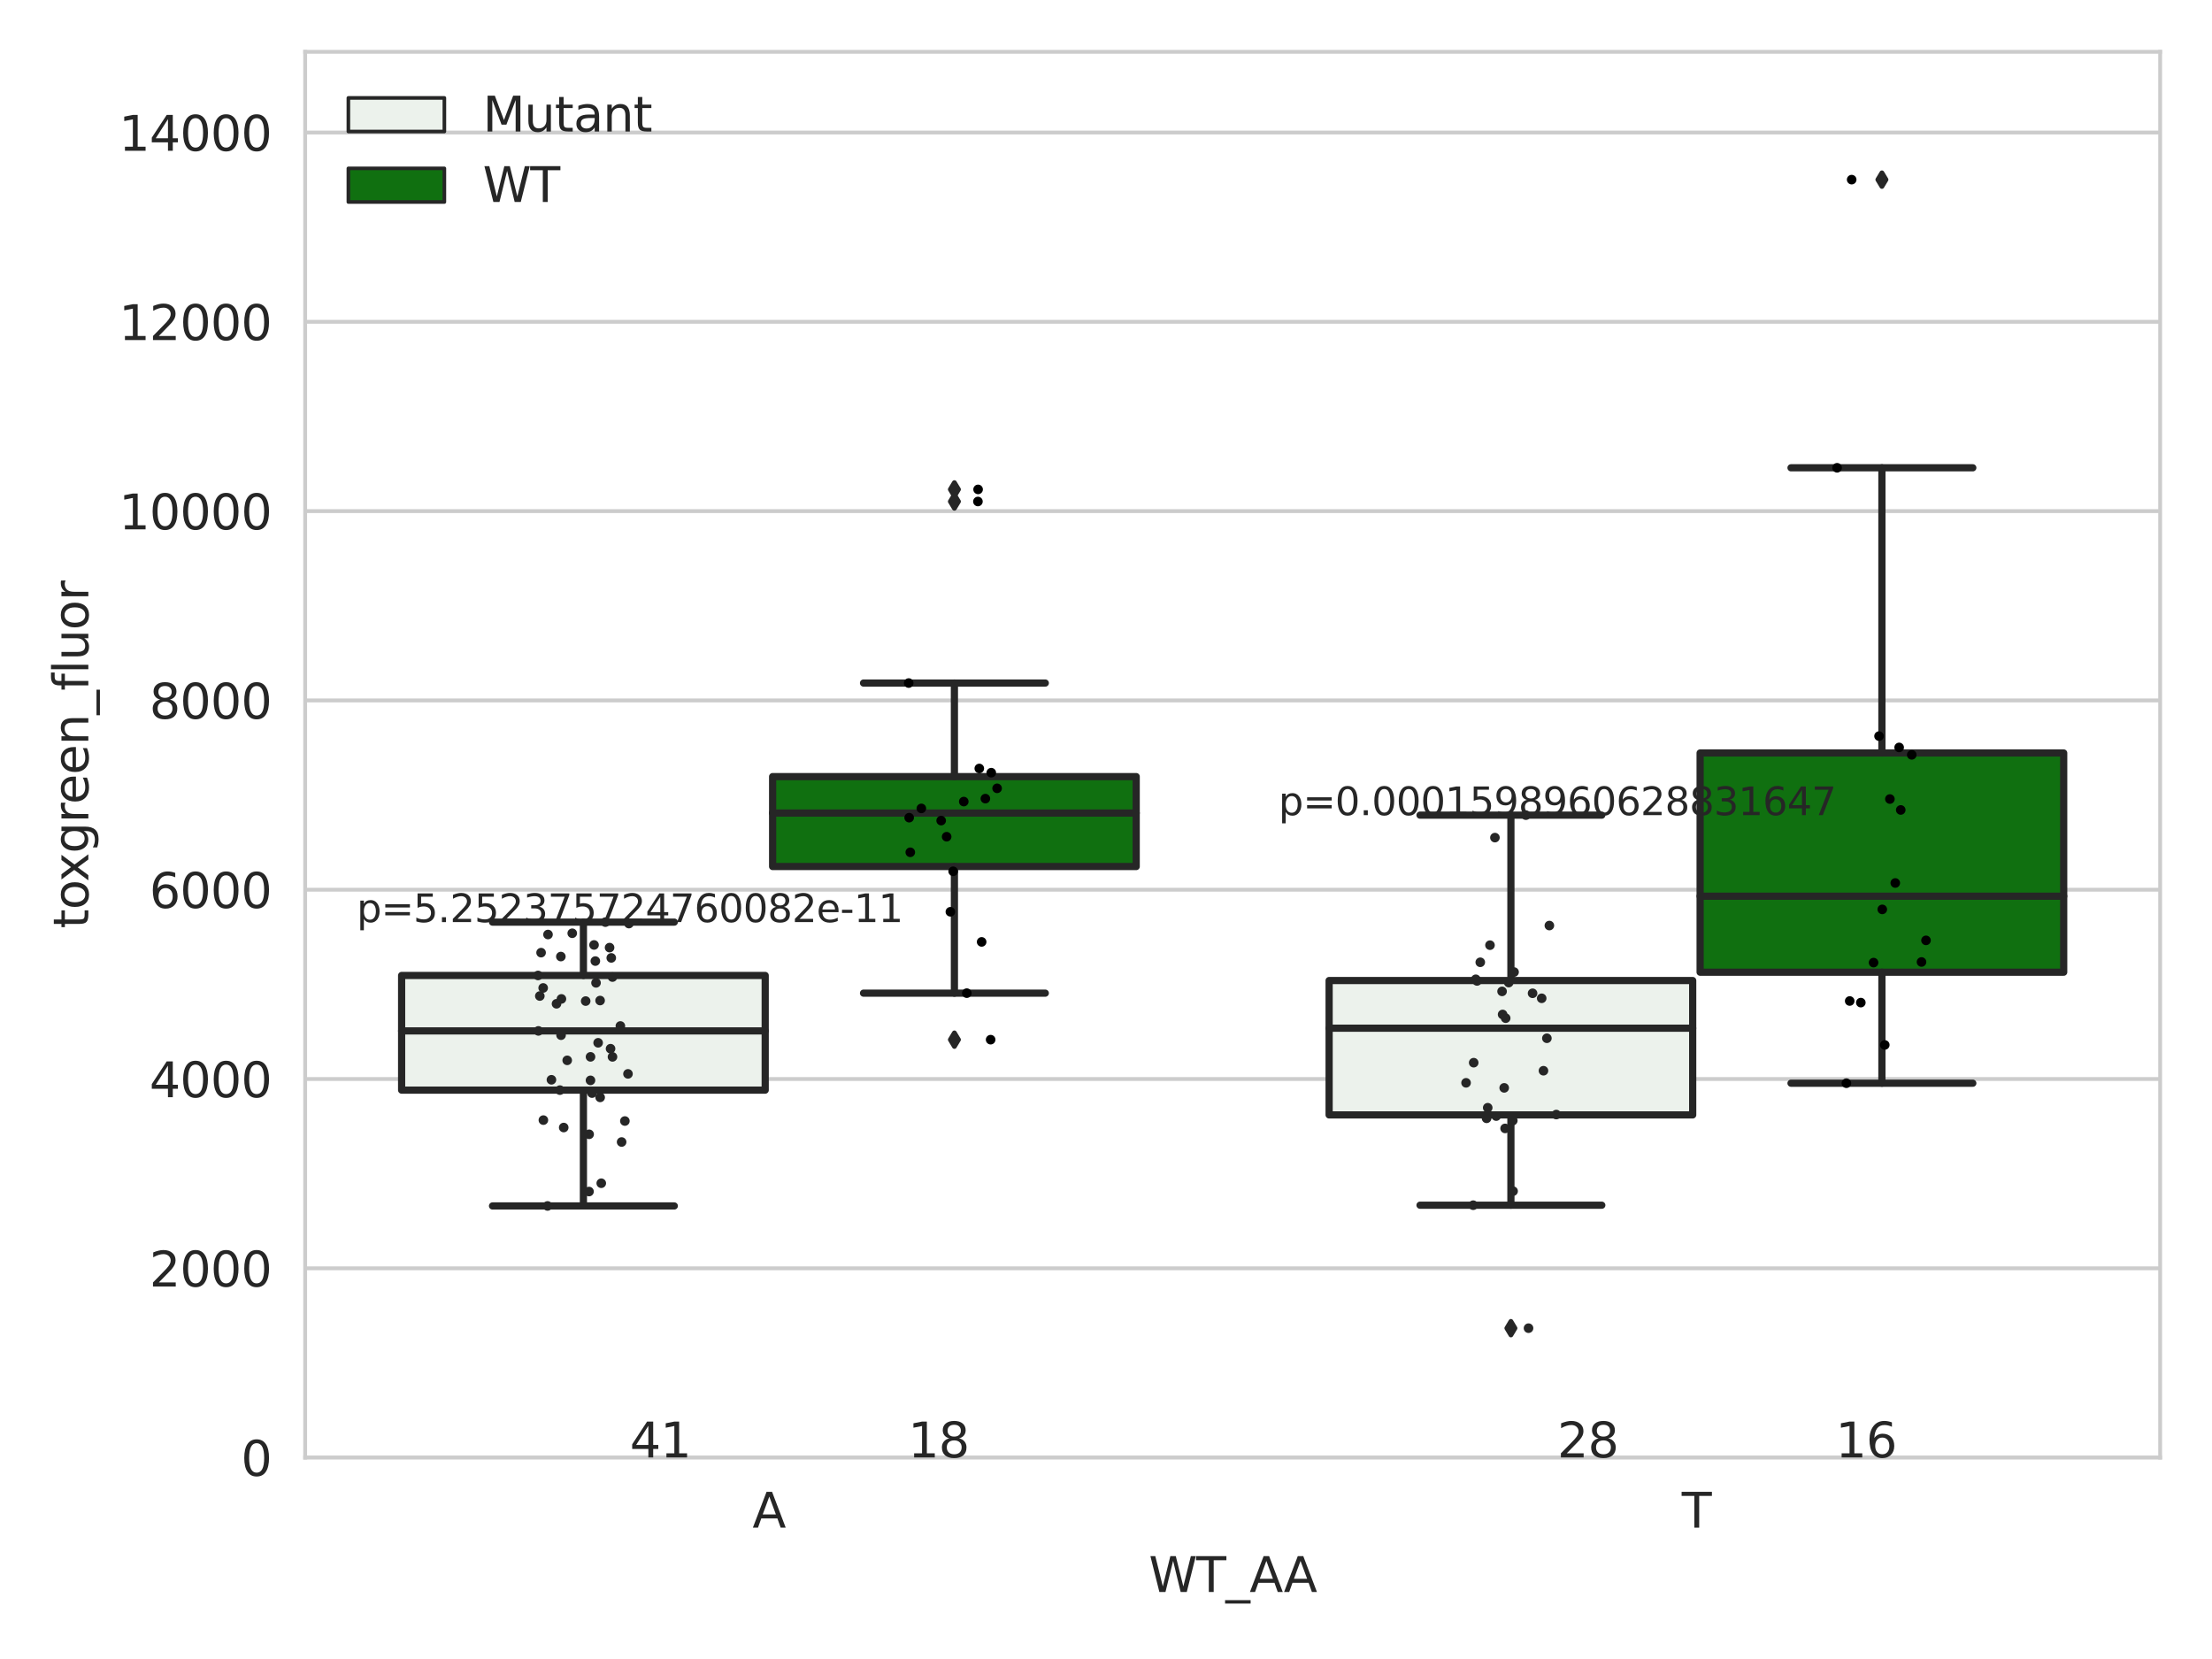 <?xml version="1.0" encoding="utf-8" standalone="no"?>
<!DOCTYPE svg PUBLIC "-//W3C//DTD SVG 1.1//EN"
  "http://www.w3.org/Graphics/SVG/1.1/DTD/svg11.dtd">
<svg xmlns:xlink="http://www.w3.org/1999/xlink" width="460.8pt" height="345.6pt" viewBox="0 0 460.8 345.6" xmlns="http://www.w3.org/2000/svg" version="1.1">
 <defs>
  <style type="text/css">*{stroke-linejoin: round; stroke-linecap: butt}</style>
 </defs>
 <g id="figure_1">
  <g id="patch_1">
   <path d="M 0 345.6 
L 460.8 345.6 
L 460.8 0 
L 0 0 
z
" style="fill: #ffffff"/>
  </g>
  <g id="axes_1">
   <g id="patch_2">
    <path d="M 63.571 303.64 
L 450 303.64 
L 450 10.8 
L 63.571 10.8 
z
" style="fill: #ffffff"/>
   </g>
   <g id="matplotlib.axis_1">
    <g id="xtick_1">
     <g id="text_1">
      <!-- A -->
      <g style="fill: #262626" transform="translate(156.758 318.238)scale(0.1 -0.1)">
       <defs>
        <path id="DejaVuSans-41" d="M 2188 4044 
L 1331 1722 
L 3047 1722 
L 2188 4044 
z
M 1831 4666 
L 2547 4666 
L 4325 0 
L 3669 0 
L 3244 1197 
L 1141 1197 
L 716 0 
L 50 0 
L 1831 4666 
z
" transform="scale(0.016)"/>
       </defs>
       <use xlink:href="#DejaVuSans-41"/>
      </g>
     </g>
    </g>
    <g id="xtick_2">
     <g id="text_2">
      <!-- T -->
      <g style="fill: #262626" transform="translate(350.339 318.238)scale(0.1 -0.1)">
       <defs>
        <path id="DejaVuSans-54" d="M -19 4666 
L 3928 4666 
L 3928 4134 
L 2272 4134 
L 2272 0 
L 1638 0 
L 1638 4134 
L -19 4134 
L -19 4666 
z
" transform="scale(0.016)"/>
       </defs>
       <use xlink:href="#DejaVuSans-54"/>
      </g>
     </g>
    </g>
    <g id="text_3">
     <!-- WT_AA -->
     <g style="fill: #262626" transform="translate(239.31 331.638)scale(0.1 -0.1)">
      <defs>
       <path id="DejaVuSans-57" d="M 213 4666 
L 850 4666 
L 1831 722 
L 2809 4666 
L 3519 4666 
L 4500 722 
L 5478 4666 
L 6119 4666 
L 4947 0 
L 4153 0 
L 3169 4050 
L 2175 0 
L 1381 0 
L 213 4666 
z
" transform="scale(0.016)"/>
       <path id="DejaVuSans-5f" d="M 3263 -1063 
L 3263 -1509 
L -63 -1509 
L -63 -1063 
L 3263 -1063 
z
" transform="scale(0.016)"/>
      </defs>
      <use xlink:href="#DejaVuSans-57"/>
      <use xlink:href="#DejaVuSans-54" x="98.877"/>
      <use xlink:href="#DejaVuSans-5f" x="159.961"/>
      <use xlink:href="#DejaVuSans-41" x="209.961"/>
      <use xlink:href="#DejaVuSans-41" x="281.119"/>
     </g>
    </g>
   </g>
   <g id="matplotlib.axis_2">
    <g id="ytick_1">
     <g id="line2d_1">
      <path d="M 63.571 303.64 
L 450 303.64 
" clip-path="url(#p78aa49984e)" style="fill: none; stroke: #cccccc; stroke-width: 0.8; stroke-linecap: round"/>
     </g>
     <g id="text_4">
      <!-- 0 -->
      <g style="fill: #262626" transform="translate(50.209 307.439)scale(0.1 -0.1)">
       <defs>
        <path id="DejaVuSans-30" d="M 2034 4250 
Q 1547 4250 1301 3770 
Q 1056 3291 1056 2328 
Q 1056 1369 1301 889 
Q 1547 409 2034 409 
Q 2525 409 2770 889 
Q 3016 1369 3016 2328 
Q 3016 3291 2770 3770 
Q 2525 4250 2034 4250 
z
M 2034 4750 
Q 2819 4750 3233 4129 
Q 3647 3509 3647 2328 
Q 3647 1150 3233 529 
Q 2819 -91 2034 -91 
Q 1250 -91 836 529 
Q 422 1150 422 2328 
Q 422 3509 836 4129 
Q 1250 4750 2034 4750 
z
" transform="scale(0.016)"/>
       </defs>
       <use xlink:href="#DejaVuSans-30"/>
      </g>
     </g>
    </g>
    <g id="ytick_2">
     <g id="line2d_2">
      <path d="M 63.571 264.207 
L 450 264.207 
" clip-path="url(#p78aa49984e)" style="fill: none; stroke: #cccccc; stroke-width: 0.8; stroke-linecap: round"/>
     </g>
     <g id="text_5">
      <!-- 2000 -->
      <g style="fill: #262626" transform="translate(31.121 268.006)scale(0.1 -0.1)">
       <defs>
        <path id="DejaVuSans-32" d="M 1228 531 
L 3431 531 
L 3431 0 
L 469 0 
L 469 531 
Q 828 903 1448 1529 
Q 2069 2156 2228 2338 
Q 2531 2678 2651 2914 
Q 2772 3150 2772 3378 
Q 2772 3750 2511 3984 
Q 2250 4219 1831 4219 
Q 1534 4219 1204 4116 
Q 875 4013 500 3803 
L 500 4441 
Q 881 4594 1212 4672 
Q 1544 4750 1819 4750 
Q 2544 4750 2975 4387 
Q 3406 4025 3406 3419 
Q 3406 3131 3298 2873 
Q 3191 2616 2906 2266 
Q 2828 2175 2409 1742 
Q 1991 1309 1228 531 
z
" transform="scale(0.016)"/>
       </defs>
       <use xlink:href="#DejaVuSans-32"/>
       <use xlink:href="#DejaVuSans-30" x="63.623"/>
       <use xlink:href="#DejaVuSans-30" x="127.246"/>
       <use xlink:href="#DejaVuSans-30" x="190.869"/>
      </g>
     </g>
    </g>
    <g id="ytick_3">
     <g id="line2d_3">
      <path d="M 63.571 224.774 
L 450 224.774 
" clip-path="url(#p78aa49984e)" style="fill: none; stroke: #cccccc; stroke-width: 0.8; stroke-linecap: round"/>
     </g>
     <g id="text_6">
      <!-- 4000 -->
      <g style="fill: #262626" transform="translate(31.121 228.573)scale(0.1 -0.1)">
       <defs>
        <path id="DejaVuSans-34" d="M 2419 4116 
L 825 1625 
L 2419 1625 
L 2419 4116 
z
M 2253 4666 
L 3047 4666 
L 3047 1625 
L 3713 1625 
L 3713 1100 
L 3047 1100 
L 3047 0 
L 2419 0 
L 2419 1100 
L 313 1100 
L 313 1709 
L 2253 4666 
z
" transform="scale(0.016)"/>
       </defs>
       <use xlink:href="#DejaVuSans-34"/>
       <use xlink:href="#DejaVuSans-30" x="63.623"/>
       <use xlink:href="#DejaVuSans-30" x="127.246"/>
       <use xlink:href="#DejaVuSans-30" x="190.869"/>
      </g>
     </g>
    </g>
    <g id="ytick_4">
     <g id="line2d_4">
      <path d="M 63.571 185.341 
L 450 185.341 
" clip-path="url(#p78aa49984e)" style="fill: none; stroke: #cccccc; stroke-width: 0.8; stroke-linecap: round"/>
     </g>
     <g id="text_7">
      <!-- 6000 -->
      <g style="fill: #262626" transform="translate(31.121 189.14)scale(0.1 -0.1)">
       <defs>
        <path id="DejaVuSans-36" d="M 2113 2584 
Q 1688 2584 1439 2293 
Q 1191 2003 1191 1497 
Q 1191 994 1439 701 
Q 1688 409 2113 409 
Q 2538 409 2786 701 
Q 3034 994 3034 1497 
Q 3034 2003 2786 2293 
Q 2538 2584 2113 2584 
z
M 3366 4563 
L 3366 3988 
Q 3128 4100 2886 4159 
Q 2644 4219 2406 4219 
Q 1781 4219 1451 3797 
Q 1122 3375 1075 2522 
Q 1259 2794 1537 2939 
Q 1816 3084 2150 3084 
Q 2853 3084 3261 2657 
Q 3669 2231 3669 1497 
Q 3669 778 3244 343 
Q 2819 -91 2113 -91 
Q 1303 -91 875 529 
Q 447 1150 447 2328 
Q 447 3434 972 4092 
Q 1497 4750 2381 4750 
Q 2619 4750 2861 4703 
Q 3103 4656 3366 4563 
z
" transform="scale(0.016)"/>
       </defs>
       <use xlink:href="#DejaVuSans-36"/>
       <use xlink:href="#DejaVuSans-30" x="63.623"/>
       <use xlink:href="#DejaVuSans-30" x="127.246"/>
       <use xlink:href="#DejaVuSans-30" x="190.869"/>
      </g>
     </g>
    </g>
    <g id="ytick_5">
     <g id="line2d_5">
      <path d="M 63.571 145.908 
L 450 145.908 
" clip-path="url(#p78aa49984e)" style="fill: none; stroke: #cccccc; stroke-width: 0.8; stroke-linecap: round"/>
     </g>
     <g id="text_8">
      <!-- 8000 -->
      <g style="fill: #262626" transform="translate(31.121 149.707)scale(0.1 -0.1)">
       <defs>
        <path id="DejaVuSans-38" d="M 2034 2216 
Q 1584 2216 1326 1975 
Q 1069 1734 1069 1313 
Q 1069 891 1326 650 
Q 1584 409 2034 409 
Q 2484 409 2743 651 
Q 3003 894 3003 1313 
Q 3003 1734 2745 1975 
Q 2488 2216 2034 2216 
z
M 1403 2484 
Q 997 2584 770 2862 
Q 544 3141 544 3541 
Q 544 4100 942 4425 
Q 1341 4750 2034 4750 
Q 2731 4750 3128 4425 
Q 3525 4100 3525 3541 
Q 3525 3141 3298 2862 
Q 3072 2584 2669 2484 
Q 3125 2378 3379 2068 
Q 3634 1759 3634 1313 
Q 3634 634 3220 271 
Q 2806 -91 2034 -91 
Q 1263 -91 848 271 
Q 434 634 434 1313 
Q 434 1759 690 2068 
Q 947 2378 1403 2484 
z
M 1172 3481 
Q 1172 3119 1398 2916 
Q 1625 2713 2034 2713 
Q 2441 2713 2670 2916 
Q 2900 3119 2900 3481 
Q 2900 3844 2670 4047 
Q 2441 4250 2034 4250 
Q 1625 4250 1398 4047 
Q 1172 3844 1172 3481 
z
" transform="scale(0.016)"/>
       </defs>
       <use xlink:href="#DejaVuSans-38"/>
       <use xlink:href="#DejaVuSans-30" x="63.623"/>
       <use xlink:href="#DejaVuSans-30" x="127.246"/>
       <use xlink:href="#DejaVuSans-30" x="190.869"/>
      </g>
     </g>
    </g>
    <g id="ytick_6">
     <g id="line2d_6">
      <path d="M 63.571 106.475 
L 450 106.475 
" clip-path="url(#p78aa49984e)" style="fill: none; stroke: #cccccc; stroke-width: 0.8; stroke-linecap: round"/>
     </g>
     <g id="text_9">
      <!-- 10000 -->
      <g style="fill: #262626" transform="translate(24.759 110.274)scale(0.1 -0.1)">
       <defs>
        <path id="DejaVuSans-31" d="M 794 531 
L 1825 531 
L 1825 4091 
L 703 3866 
L 703 4441 
L 1819 4666 
L 2450 4666 
L 2450 531 
L 3481 531 
L 3481 0 
L 794 0 
L 794 531 
z
" transform="scale(0.016)"/>
       </defs>
       <use xlink:href="#DejaVuSans-31"/>
       <use xlink:href="#DejaVuSans-30" x="63.623"/>
       <use xlink:href="#DejaVuSans-30" x="127.246"/>
       <use xlink:href="#DejaVuSans-30" x="190.869"/>
       <use xlink:href="#DejaVuSans-30" x="254.492"/>
      </g>
     </g>
    </g>
    <g id="ytick_7">
     <g id="line2d_7">
      <path d="M 63.571 67.042 
L 450 67.042 
" clip-path="url(#p78aa49984e)" style="fill: none; stroke: #cccccc; stroke-width: 0.8; stroke-linecap: round"/>
     </g>
     <g id="text_10">
      <!-- 12000 -->
      <g style="fill: #262626" transform="translate(24.759 70.841)scale(0.1 -0.1)">
       <use xlink:href="#DejaVuSans-31"/>
       <use xlink:href="#DejaVuSans-32" x="63.623"/>
       <use xlink:href="#DejaVuSans-30" x="127.246"/>
       <use xlink:href="#DejaVuSans-30" x="190.869"/>
       <use xlink:href="#DejaVuSans-30" x="254.492"/>
      </g>
     </g>
    </g>
    <g id="ytick_8">
     <g id="line2d_8">
      <path d="M 63.571 27.609 
L 450 27.609 
" clip-path="url(#p78aa49984e)" style="fill: none; stroke: #cccccc; stroke-width: 0.8; stroke-linecap: round"/>
     </g>
     <g id="text_11">
      <!-- 14000 -->
      <g style="fill: #262626" transform="translate(24.759 31.408)scale(0.1 -0.1)">
       <use xlink:href="#DejaVuSans-31"/>
       <use xlink:href="#DejaVuSans-34" x="63.623"/>
       <use xlink:href="#DejaVuSans-30" x="127.246"/>
       <use xlink:href="#DejaVuSans-30" x="190.869"/>
       <use xlink:href="#DejaVuSans-30" x="254.492"/>
      </g>
     </g>
    </g>
    <g id="text_12">
     <!-- toxgreen_fluor -->
     <g style="fill: #262626" transform="translate(18.401 193.415)rotate(-90)scale(0.1 -0.1)">
      <defs>
       <path id="DejaVuSans-74" d="M 1172 4494 
L 1172 3500 
L 2356 3500 
L 2356 3053 
L 1172 3053 
L 1172 1153 
Q 1172 725 1289 603 
Q 1406 481 1766 481 
L 2356 481 
L 2356 0 
L 1766 0 
Q 1100 0 847 248 
Q 594 497 594 1153 
L 594 3053 
L 172 3053 
L 172 3500 
L 594 3500 
L 594 4494 
L 1172 4494 
z
" transform="scale(0.016)"/>
       <path id="DejaVuSans-6f" d="M 1959 3097 
Q 1497 3097 1228 2736 
Q 959 2375 959 1747 
Q 959 1119 1226 758 
Q 1494 397 1959 397 
Q 2419 397 2687 759 
Q 2956 1122 2956 1747 
Q 2956 2369 2687 2733 
Q 2419 3097 1959 3097 
z
M 1959 3584 
Q 2709 3584 3137 3096 
Q 3566 2609 3566 1747 
Q 3566 888 3137 398 
Q 2709 -91 1959 -91 
Q 1206 -91 779 398 
Q 353 888 353 1747 
Q 353 2609 779 3096 
Q 1206 3584 1959 3584 
z
" transform="scale(0.016)"/>
       <path id="DejaVuSans-78" d="M 3513 3500 
L 2247 1797 
L 3578 0 
L 2900 0 
L 1881 1375 
L 863 0 
L 184 0 
L 1544 1831 
L 300 3500 
L 978 3500 
L 1906 2253 
L 2834 3500 
L 3513 3500 
z
" transform="scale(0.016)"/>
       <path id="DejaVuSans-67" d="M 2906 1791 
Q 2906 2416 2648 2759 
Q 2391 3103 1925 3103 
Q 1463 3103 1205 2759 
Q 947 2416 947 1791 
Q 947 1169 1205 825 
Q 1463 481 1925 481 
Q 2391 481 2648 825 
Q 2906 1169 2906 1791 
z
M 3481 434 
Q 3481 -459 3084 -895 
Q 2688 -1331 1869 -1331 
Q 1566 -1331 1297 -1286 
Q 1028 -1241 775 -1147 
L 775 -588 
Q 1028 -725 1275 -790 
Q 1522 -856 1778 -856 
Q 2344 -856 2625 -561 
Q 2906 -266 2906 331 
L 2906 616 
Q 2728 306 2450 153 
Q 2172 0 1784 0 
Q 1141 0 747 490 
Q 353 981 353 1791 
Q 353 2603 747 3093 
Q 1141 3584 1784 3584 
Q 2172 3584 2450 3431 
Q 2728 3278 2906 2969 
L 2906 3500 
L 3481 3500 
L 3481 434 
z
" transform="scale(0.016)"/>
       <path id="DejaVuSans-72" d="M 2631 2963 
Q 2534 3019 2420 3045 
Q 2306 3072 2169 3072 
Q 1681 3072 1420 2755 
Q 1159 2438 1159 1844 
L 1159 0 
L 581 0 
L 581 3500 
L 1159 3500 
L 1159 2956 
Q 1341 3275 1631 3429 
Q 1922 3584 2338 3584 
Q 2397 3584 2469 3576 
Q 2541 3569 2628 3553 
L 2631 2963 
z
" transform="scale(0.016)"/>
       <path id="DejaVuSans-65" d="M 3597 1894 
L 3597 1613 
L 953 1613 
Q 991 1019 1311 708 
Q 1631 397 2203 397 
Q 2534 397 2845 478 
Q 3156 559 3463 722 
L 3463 178 
Q 3153 47 2828 -22 
Q 2503 -91 2169 -91 
Q 1331 -91 842 396 
Q 353 884 353 1716 
Q 353 2575 817 3079 
Q 1281 3584 2069 3584 
Q 2775 3584 3186 3129 
Q 3597 2675 3597 1894 
z
M 3022 2063 
Q 3016 2534 2758 2815 
Q 2500 3097 2075 3097 
Q 1594 3097 1305 2825 
Q 1016 2553 972 2059 
L 3022 2063 
z
" transform="scale(0.016)"/>
       <path id="DejaVuSans-6e" d="M 3513 2113 
L 3513 0 
L 2938 0 
L 2938 2094 
Q 2938 2591 2744 2837 
Q 2550 3084 2163 3084 
Q 1697 3084 1428 2787 
Q 1159 2491 1159 1978 
L 1159 0 
L 581 0 
L 581 3500 
L 1159 3500 
L 1159 2956 
Q 1366 3272 1645 3428 
Q 1925 3584 2291 3584 
Q 2894 3584 3203 3211 
Q 3513 2838 3513 2113 
z
" transform="scale(0.016)"/>
       <path id="DejaVuSans-66" d="M 2375 4863 
L 2375 4384 
L 1825 4384 
Q 1516 4384 1395 4259 
Q 1275 4134 1275 3809 
L 1275 3500 
L 2222 3500 
L 2222 3053 
L 1275 3053 
L 1275 0 
L 697 0 
L 697 3053 
L 147 3053 
L 147 3500 
L 697 3500 
L 697 3744 
Q 697 4328 969 4595 
Q 1241 4863 1831 4863 
L 2375 4863 
z
" transform="scale(0.016)"/>
       <path id="DejaVuSans-6c" d="M 603 4863 
L 1178 4863 
L 1178 0 
L 603 0 
L 603 4863 
z
" transform="scale(0.016)"/>
       <path id="DejaVuSans-75" d="M 544 1381 
L 544 3500 
L 1119 3500 
L 1119 1403 
Q 1119 906 1312 657 
Q 1506 409 1894 409 
Q 2359 409 2629 706 
Q 2900 1003 2900 1516 
L 2900 3500 
L 3475 3500 
L 3475 0 
L 2900 0 
L 2900 538 
Q 2691 219 2414 64 
Q 2138 -91 1772 -91 
Q 1169 -91 856 284 
Q 544 659 544 1381 
z
M 1991 3584 
L 1991 3584 
z
" transform="scale(0.016)"/>
      </defs>
      <use xlink:href="#DejaVuSans-74"/>
      <use xlink:href="#DejaVuSans-6f" x="39.209"/>
      <use xlink:href="#DejaVuSans-78" x="97.266"/>
      <use xlink:href="#DejaVuSans-67" x="156.445"/>
      <use xlink:href="#DejaVuSans-72" x="219.922"/>
      <use xlink:href="#DejaVuSans-65" x="258.785"/>
      <use xlink:href="#DejaVuSans-65" x="320.309"/>
      <use xlink:href="#DejaVuSans-6e" x="381.832"/>
      <use xlink:href="#DejaVuSans-5f" x="445.211"/>
      <use xlink:href="#DejaVuSans-66" x="495.211"/>
      <use xlink:href="#DejaVuSans-6c" x="530.416"/>
      <use xlink:href="#DejaVuSans-75" x="558.199"/>
      <use xlink:href="#DejaVuSans-6f" x="621.578"/>
      <use xlink:href="#DejaVuSans-72" x="682.76"/>
     </g>
    </g>
   </g>
   <g id="patch_3">
    <path d="M 83.666 227.092 
L 159.406 227.092 
L 159.406 203.205 
L 83.666 203.205 
L 83.666 227.092 
z
" clip-path="url(#p78aa49984e)" style="fill: #ecf2ec; stroke: #262626; stroke-width: 1.5; stroke-linejoin: miter"/>
   </g>
   <g id="patch_4">
    <path d="M 160.951 180.515 
L 236.691 180.515 
L 236.691 161.78 
L 160.951 161.78 
L 160.951 180.515 
z
" clip-path="url(#p78aa49984e)" style="fill: #107010; stroke: #262626; stroke-width: 1.5; stroke-linejoin: miter"/>
   </g>
   <g id="patch_5">
    <path d="M 276.88 232.26 
L 352.62 232.26 
L 352.62 204.261 
L 276.88 204.261 
L 276.88 232.26 
z
" clip-path="url(#p78aa49984e)" style="fill: #ecf2ec; stroke: #262626; stroke-width: 1.5; stroke-linejoin: miter"/>
   </g>
   <g id="patch_6">
    <path d="M 354.166 202.528 
L 429.906 202.528 
L 429.906 156.861 
L 354.166 156.861 
L 354.166 202.528 
z
" clip-path="url(#p78aa49984e)" style="fill: #107010; stroke: #262626; stroke-width: 1.5; stroke-linejoin: miter"/>
   </g>
   <g id="patch_7">
    <path d="M 160.178 303.64 
L 160.178 303.64 
L 160.178 303.64 
L 160.178 303.64 
z
" clip-path="url(#p78aa49984e)" style="fill: #ecf2ec; stroke: #262626; stroke-width: 0.75; stroke-linejoin: miter"/>
   </g>
   <g id="patch_8">
    <path d="M 160.178 303.64 
L 160.178 303.64 
L 160.178 303.64 
L 160.178 303.64 
z
" clip-path="url(#p78aa49984e)" style="fill: #107010; stroke: #262626; stroke-width: 0.75; stroke-linejoin: miter"/>
   </g>
   <g id="PathCollection_1"/>
   <g id="PathCollection_2"/>
   <g id="line2d_9">
    <path d="M 121.536 227.092 
L 121.536 251.221 
" clip-path="url(#p78aa49984e)" style="fill: none; stroke: #262626; stroke-width: 1.5; stroke-linecap: round"/>
   </g>
   <g id="line2d_10">
    <path d="M 121.536 203.205 
L 121.536 192.093 
" clip-path="url(#p78aa49984e)" style="fill: none; stroke: #262626; stroke-width: 1.5; stroke-linecap: round"/>
   </g>
   <g id="line2d_11">
    <path d="M 102.601 251.221 
L 140.471 251.221 
" clip-path="url(#p78aa49984e)" style="fill: none; stroke: #262626; stroke-width: 1.5; stroke-linecap: round"/>
   </g>
   <g id="line2d_12">
    <path d="M 102.601 192.093 
L 140.471 192.093 
" clip-path="url(#p78aa49984e)" style="fill: none; stroke: #262626; stroke-width: 1.5; stroke-linecap: round"/>
   </g>
   <g id="line2d_13"/>
   <g id="line2d_14">
    <path d="M 198.821 180.515 
L 198.821 206.891 
" clip-path="url(#p78aa49984e)" style="fill: none; stroke: #262626; stroke-width: 1.5; stroke-linecap: round"/>
   </g>
   <g id="line2d_15">
    <path d="M 198.821 161.78 
L 198.821 142.292 
" clip-path="url(#p78aa49984e)" style="fill: none; stroke: #262626; stroke-width: 1.5; stroke-linecap: round"/>
   </g>
   <g id="line2d_16">
    <path d="M 179.886 206.891 
L 217.756 206.891 
" clip-path="url(#p78aa49984e)" style="fill: none; stroke: #262626; stroke-width: 1.5; stroke-linecap: round"/>
   </g>
   <g id="line2d_17">
    <path d="M 179.886 142.292 
L 217.756 142.292 
" clip-path="url(#p78aa49984e)" style="fill: none; stroke: #262626; stroke-width: 1.5; stroke-linecap: round"/>
   </g>
   <g id="line2d_18">
    <defs>
     <path id="m1c48bc9bb1" d="M -0 1.414 
L 0.849 0 
L 0 -1.414 
L -0.849 -0 
z
" style="stroke: #262626; stroke-linejoin: miter"/>
    </defs>
    <g clip-path="url(#p78aa49984e)">
     <use xlink:href="#m1c48bc9bb1" x="198.821" y="216.582" style="fill: #262626; stroke: #262626; stroke-linejoin: miter"/>
     <use xlink:href="#m1c48bc9bb1" x="198.821" y="104.471" style="fill: #262626; stroke: #262626; stroke-linejoin: miter"/>
     <use xlink:href="#m1c48bc9bb1" x="198.821" y="101.953" style="fill: #262626; stroke: #262626; stroke-linejoin: miter"/>
    </g>
   </g>
   <g id="line2d_19">
    <path d="M 314.75 232.26 
L 314.75 251.065 
" clip-path="url(#p78aa49984e)" style="fill: none; stroke: #262626; stroke-width: 1.5; stroke-linecap: round"/>
   </g>
   <g id="line2d_20">
    <path d="M 314.75 204.261 
L 314.75 169.81 
" clip-path="url(#p78aa49984e)" style="fill: none; stroke: #262626; stroke-width: 1.5; stroke-linecap: round"/>
   </g>
   <g id="line2d_21">
    <path d="M 295.815 251.065 
L 333.685 251.065 
" clip-path="url(#p78aa49984e)" style="fill: none; stroke: #262626; stroke-width: 1.5; stroke-linecap: round"/>
   </g>
   <g id="line2d_22">
    <path d="M 295.815 169.81 
L 333.685 169.81 
" clip-path="url(#p78aa49984e)" style="fill: none; stroke: #262626; stroke-width: 1.5; stroke-linecap: round"/>
   </g>
   <g id="line2d_23">
    <g clip-path="url(#p78aa49984e)">
     <use xlink:href="#m1c48bc9bb1" x="314.75" y="276.684" style="fill: #262626; stroke: #262626; stroke-linejoin: miter"/>
    </g>
   </g>
   <g id="line2d_24">
    <path d="M 392.036 202.528 
L 392.036 225.652 
" clip-path="url(#p78aa49984e)" style="fill: none; stroke: #262626; stroke-width: 1.5; stroke-linecap: round"/>
   </g>
   <g id="line2d_25">
    <path d="M 392.036 156.861 
L 392.036 97.449 
" clip-path="url(#p78aa49984e)" style="fill: none; stroke: #262626; stroke-width: 1.5; stroke-linecap: round"/>
   </g>
   <g id="line2d_26">
    <path d="M 373.101 225.652 
L 410.971 225.652 
" clip-path="url(#p78aa49984e)" style="fill: none; stroke: #262626; stroke-width: 1.5; stroke-linecap: round"/>
   </g>
   <g id="line2d_27">
    <path d="M 373.101 97.449 
L 410.971 97.449 
" clip-path="url(#p78aa49984e)" style="fill: none; stroke: #262626; stroke-width: 1.5; stroke-linecap: round"/>
   </g>
   <g id="line2d_28">
    <g clip-path="url(#p78aa49984e)">
     <use xlink:href="#m1c48bc9bb1" x="392.036" y="37.422" style="fill: #262626; stroke: #262626; stroke-linejoin: miter"/>
    </g>
   </g>
   <g id="line2d_29">
    <path d="M 83.666 214.756 
L 159.406 214.756 
" clip-path="url(#p78aa49984e)" style="fill: none; stroke: #262626; stroke-width: 1.5; stroke-linecap: round"/>
   </g>
   <g id="line2d_30">
    <path d="M 160.951 169.372 
L 236.691 169.372 
" clip-path="url(#p78aa49984e)" style="fill: none; stroke: #262626; stroke-width: 1.5; stroke-linecap: round"/>
   </g>
   <g id="line2d_31">
    <path d="M 276.88 214.196 
L 352.62 214.196 
" clip-path="url(#p78aa49984e)" style="fill: none; stroke: #262626; stroke-width: 1.5; stroke-linecap: round"/>
   </g>
   <g id="line2d_32">
    <path d="M 354.166 186.693 
L 429.906 186.693 
" clip-path="url(#p78aa49984e)" style="fill: none; stroke: #262626; stroke-width: 1.5; stroke-linecap: round"/>
   </g>
   <g id="patch_9">
    <path d="M 63.571 303.64 
L 63.571 10.8 
" style="fill: none; stroke: #cccccc; stroke-width: 0.8; stroke-linejoin: miter; stroke-linecap: square"/>
   </g>
   <g id="patch_10">
    <path d="M 450 303.64 
L 450 10.8 
" style="fill: none; stroke: #cccccc; stroke-width: 0.8; stroke-linejoin: miter; stroke-linecap: square"/>
   </g>
   <g id="patch_11">
    <path d="M 63.571 303.64 
L 450 303.64 
" style="fill: none; stroke: #cccccc; stroke-width: 0.8; stroke-linejoin: miter; stroke-linecap: square"/>
   </g>
   <g id="patch_12">
    <path d="M 63.571 10.8 
L 450 10.8 
" style="fill: none; stroke: #cccccc; stroke-width: 0.8; stroke-linejoin: miter; stroke-linecap: square"/>
   </g>
   <g id="PathCollection_3">
    <defs>
     <path id="C0_0_9d4ae1cffa" d="M 0 1 
C 0.265 1 0.52 0.895 0.707 0.707 
C 0.895 0.52 1 0.265 1 -0 
C 1 -0.265 0.895 -0.52 0.707 -0.707 
C 0.52 -0.895 0.265 -1 0 -1 
C -0.265 -1 -0.52 -0.895 -0.707 -0.707 
C -0.895 -0.52 -1 -0.265 -1 0 
C -1 0.265 -0.895 0.52 -0.707 0.707 
C -0.52 0.895 -0.265 1 0 1 
z
"/>
    </defs>
    <g clip-path="url(#p78aa49984e)">
     <use xlink:href="#C0_0_9d4ae1cffa" x="127.338" y="199.547" style="fill: #262626"/>
    </g>
    <g clip-path="url(#p78aa49984e)">
     <use xlink:href="#C0_0_9d4ae1cffa" x="118.16" y="220.889" style="fill: #262626"/>
    </g>
    <g clip-path="url(#p78aa49984e)">
     <use xlink:href="#C0_0_9d4ae1cffa" x="114.159" y="194.676" style="fill: #262626"/>
    </g>
    <g clip-path="url(#p78aa49984e)">
     <use xlink:href="#C0_0_9d4ae1cffa" x="131.017" y="192.398" style="fill: #262626"/>
    </g>
    <g clip-path="url(#p78aa49984e)">
     <use xlink:href="#C0_0_9d4ae1cffa" x="115.934" y="209.107" style="fill: #262626"/>
    </g>
    <g clip-path="url(#p78aa49984e)">
     <use xlink:href="#C0_0_9d4ae1cffa" x="116.835" y="199.268" style="fill: #262626"/>
    </g>
    <g clip-path="url(#p78aa49984e)">
     <use xlink:href="#C0_0_9d4ae1cffa" x="122.727" y="236.294" style="fill: #262626"/>
    </g>
    <g clip-path="url(#p78aa49984e)">
     <use xlink:href="#C0_0_9d4ae1cffa" x="127.591" y="203.539" style="fill: #262626"/>
    </g>
    <g clip-path="url(#p78aa49984e)">
     <use xlink:href="#C0_0_9d4ae1cffa" x="113.197" y="233.34" style="fill: #262626"/>
    </g>
    <g clip-path="url(#p78aa49984e)">
     <use xlink:href="#C0_0_9d4ae1cffa" x="129.236" y="213.732" style="fill: #262626"/>
    </g>
    <g clip-path="url(#p78aa49984e)">
     <use xlink:href="#C0_0_9d4ae1cffa" x="123.009" y="225.057" style="fill: #262626"/>
    </g>
    <g clip-path="url(#p78aa49984e)">
     <use xlink:href="#C0_0_9d4ae1cffa" x="126.117" y="192.093" style="fill: #262626"/>
    </g>
    <g clip-path="url(#p78aa49984e)">
     <use xlink:href="#C0_0_9d4ae1cffa" x="130.174" y="233.531" style="fill: #262626"/>
    </g>
    <g clip-path="url(#p78aa49984e)">
     <use xlink:href="#C0_0_9d4ae1cffa" x="112.161" y="214.756" style="fill: #262626"/>
    </g>
    <g clip-path="url(#p78aa49984e)">
     <use xlink:href="#C0_0_9d4ae1cffa" x="116.64" y="227.092" style="fill: #262626"/>
    </g>
    <g clip-path="url(#p78aa49984e)">
     <use xlink:href="#C0_0_9d4ae1cffa" x="116.879" y="215.648" style="fill: #262626"/>
    </g>
    <g clip-path="url(#p78aa49984e)">
     <use xlink:href="#C0_0_9d4ae1cffa" x="119.209" y="194.414" style="fill: #262626"/>
    </g>
    <g clip-path="url(#p78aa49984e)">
     <use xlink:href="#C0_0_9d4ae1cffa" x="112.088" y="203.205" style="fill: #262626"/>
    </g>
    <g clip-path="url(#p78aa49984e)">
     <use xlink:href="#C0_0_9d4ae1cffa" x="125.012" y="208.431" style="fill: #262626"/>
    </g>
    <g clip-path="url(#p78aa49984e)">
     <use xlink:href="#C0_0_9d4ae1cffa" x="122.704" y="248.221" style="fill: #262626"/>
    </g>
    <g clip-path="url(#p78aa49984e)">
     <use xlink:href="#C0_0_9d4ae1cffa" x="126.987" y="197.404" style="fill: #262626"/>
    </g>
    <g clip-path="url(#p78aa49984e)">
     <use xlink:href="#C0_0_9d4ae1cffa" x="123.333" y="227.714" style="fill: #262626"/>
    </g>
    <g clip-path="url(#p78aa49984e)">
     <use xlink:href="#C0_0_9d4ae1cffa" x="129.494" y="237.901" style="fill: #262626"/>
    </g>
    <g clip-path="url(#p78aa49984e)">
     <use xlink:href="#C0_0_9d4ae1cffa" x="130.82" y="223.707" style="fill: #262626"/>
    </g>
    <g clip-path="url(#p78aa49984e)">
     <use xlink:href="#C0_0_9d4ae1cffa" x="117.432" y="234.885" style="fill: #262626"/>
    </g>
    <g clip-path="url(#p78aa49984e)">
     <use xlink:href="#C0_0_9d4ae1cffa" x="124.164" y="204.746" style="fill: #262626"/>
    </g>
    <g clip-path="url(#p78aa49984e)">
     <use xlink:href="#C0_0_9d4ae1cffa" x="125.023" y="228.608" style="fill: #262626"/>
    </g>
    <g clip-path="url(#p78aa49984e)">
     <use xlink:href="#C0_0_9d4ae1cffa" x="123.016" y="220.161" style="fill: #262626"/>
    </g>
    <g clip-path="url(#p78aa49984e)">
     <use xlink:href="#C0_0_9d4ae1cffa" x="112.455" y="207.489" style="fill: #262626"/>
    </g>
    <g clip-path="url(#p78aa49984e)">
     <use xlink:href="#C0_0_9d4ae1cffa" x="123.749" y="196.85" style="fill: #262626"/>
    </g>
    <g clip-path="url(#p78aa49984e)">
     <use xlink:href="#C0_0_9d4ae1cffa" x="122.008" y="208.544" style="fill: #262626"/>
    </g>
    <g clip-path="url(#p78aa49984e)">
     <use xlink:href="#C0_0_9d4ae1cffa" x="114.873" y="224.938" style="fill: #262626"/>
    </g>
    <g clip-path="url(#p78aa49984e)">
     <use xlink:href="#C0_0_9d4ae1cffa" x="125.255" y="246.489" style="fill: #262626"/>
    </g>
    <g clip-path="url(#p78aa49984e)">
     <use xlink:href="#C0_0_9d4ae1cffa" x="116.955" y="208.092" style="fill: #262626"/>
    </g>
    <g clip-path="url(#p78aa49984e)">
     <use xlink:href="#C0_0_9d4ae1cffa" x="114.068" y="251.221" style="fill: #262626"/>
    </g>
    <g clip-path="url(#p78aa49984e)">
     <use xlink:href="#C0_0_9d4ae1cffa" x="112.718" y="198.454" style="fill: #262626"/>
    </g>
    <g clip-path="url(#p78aa49984e)">
     <use xlink:href="#C0_0_9d4ae1cffa" x="113.152" y="205.808" style="fill: #262626"/>
    </g>
    <g clip-path="url(#p78aa49984e)">
     <use xlink:href="#C0_0_9d4ae1cffa" x="127.19" y="218.463" style="fill: #262626"/>
    </g>
    <g clip-path="url(#p78aa49984e)">
     <use xlink:href="#C0_0_9d4ae1cffa" x="127.593" y="220.165" style="fill: #262626"/>
    </g>
    <g clip-path="url(#p78aa49984e)">
     <use xlink:href="#C0_0_9d4ae1cffa" x="124.602" y="217.233" style="fill: #262626"/>
    </g>
    <g clip-path="url(#p78aa49984e)">
     <use xlink:href="#C0_0_9d4ae1cffa" x="124.02" y="200.21" style="fill: #262626"/>
    </g>
   </g>
   <g id="PathCollection_4">
    <defs>
     <path id="C1_0_cd3364df83" d="M 0 1 
C 0.265 1 0.52 0.895 0.707 0.707 
C 0.895 0.52 1 0.265 1 -0 
C 1 -0.265 0.895 -0.52 0.707 -0.707 
C 0.52 -0.895 0.265 -1 0 -1 
C -0.265 -1 -0.52 -0.895 -0.707 -0.707 
C -0.895 -0.52 -1 -0.265 -1 0 
C -1 0.265 -0.895 0.52 -0.707 0.707 
C -0.52 0.895 -0.265 1 0 1 
z
"/>
    </defs>
    <g clip-path="url(#p78aa49984e)">
     <use xlink:href="#C1_0_cd3364df83" x="203.719" y="104.471"/>
    </g>
    <g clip-path="url(#p78aa49984e)">
     <use xlink:href="#C1_0_cd3364df83" x="189.629" y="177.549"/>
    </g>
    <g clip-path="url(#p78aa49984e)">
     <use xlink:href="#C1_0_cd3364df83" x="206.368" y="216.582"/>
    </g>
    <g clip-path="url(#p78aa49984e)">
     <use xlink:href="#C1_0_cd3364df83" x="189.301" y="142.292"/>
    </g>
    <g clip-path="url(#p78aa49984e)">
     <use xlink:href="#C1_0_cd3364df83" x="191.935" y="168.407"/>
    </g>
    <g clip-path="url(#p78aa49984e)">
     <use xlink:href="#C1_0_cd3364df83" x="206.498" y="160.965"/>
    </g>
    <g clip-path="url(#p78aa49984e)">
     <use xlink:href="#C1_0_cd3364df83" x="207.716" y="164.223"/>
    </g>
    <g clip-path="url(#p78aa49984e)">
     <use xlink:href="#C1_0_cd3364df83" x="204.494" y="196.215"/>
    </g>
    <g clip-path="url(#p78aa49984e)">
     <use xlink:href="#C1_0_cd3364df83" x="197.983" y="189.94"/>
    </g>
    <g clip-path="url(#p78aa49984e)">
     <use xlink:href="#C1_0_cd3364df83" x="196.062" y="170.945"/>
    </g>
    <g clip-path="url(#p78aa49984e)">
     <use xlink:href="#C1_0_cd3364df83" x="203.755" y="101.953"/>
    </g>
    <g clip-path="url(#p78aa49984e)">
     <use xlink:href="#C1_0_cd3364df83" x="197.203" y="174.304"/>
    </g>
    <g clip-path="url(#p78aa49984e)">
     <use xlink:href="#C1_0_cd3364df83" x="204.007" y="160.088"/>
    </g>
    <g clip-path="url(#p78aa49984e)">
     <use xlink:href="#C1_0_cd3364df83" x="200.772" y="166.983"/>
    </g>
    <g clip-path="url(#p78aa49984e)">
     <use xlink:href="#C1_0_cd3364df83" x="205.273" y="166.369"/>
    </g>
    <g clip-path="url(#p78aa49984e)">
     <use xlink:href="#C1_0_cd3364df83" x="189.395" y="170.336"/>
    </g>
    <g clip-path="url(#p78aa49984e)">
     <use xlink:href="#C1_0_cd3364df83" x="198.56" y="181.504"/>
    </g>
    <g clip-path="url(#p78aa49984e)">
     <use xlink:href="#C1_0_cd3364df83" x="201.398" y="206.891"/>
    </g>
   </g>
   <g id="PathCollection_5">
    <defs>
     <path id="C2_0_cbff459e29" d="M 0 1 
C 0.265 1 0.52 0.895 0.707 0.707 
C 0.895 0.52 1 0.265 1 -0 
C 1 -0.265 0.895 -0.52 0.707 -0.707 
C 0.52 -0.895 0.265 -1 0 -1 
C -0.265 -1 -0.52 -0.895 -0.707 -0.707 
C -0.895 -0.52 -1 -0.265 -1 0 
C -1 0.265 -0.895 0.52 -0.707 0.707 
C -0.52 0.895 -0.265 1 0 1 
z
"/>
    </defs>
    <g clip-path="url(#p78aa49984e)">
     <use xlink:href="#C2_0_cbff459e29" x="311.422" y="174.489" style="fill: #262626"/>
    </g>
    <g clip-path="url(#p78aa49984e)">
     <use xlink:href="#C2_0_cbff459e29" x="306.997" y="221.377" style="fill: #262626"/>
    </g>
    <g clip-path="url(#p78aa49984e)">
     <use xlink:href="#C2_0_cbff459e29" x="313.539" y="235.071" style="fill: #262626"/>
    </g>
    <g clip-path="url(#p78aa49984e)">
     <use xlink:href="#C2_0_cbff459e29" x="313.353" y="226.621" style="fill: #262626"/>
    </g>
    <g clip-path="url(#p78aa49984e)">
     <use xlink:href="#C2_0_cbff459e29" x="321.161" y="207.963" style="fill: #262626"/>
    </g>
    <g clip-path="url(#p78aa49984e)">
     <use xlink:href="#C2_0_cbff459e29" x="314.295" y="204.69" style="fill: #262626"/>
    </g>
    <g clip-path="url(#p78aa49984e)">
     <use xlink:href="#C2_0_cbff459e29" x="306.895" y="251.065" style="fill: #262626"/>
    </g>
    <g clip-path="url(#p78aa49984e)">
     <use xlink:href="#C2_0_cbff459e29" x="315.145" y="233.441" style="fill: #262626"/>
    </g>
    <g clip-path="url(#p78aa49984e)">
     <use xlink:href="#C2_0_cbff459e29" x="313.663" y="212.102" style="fill: #262626"/>
    </g>
    <g clip-path="url(#p78aa49984e)">
     <use xlink:href="#C2_0_cbff459e29" x="319.263" y="206.92" style="fill: #262626"/>
    </g>
    <g clip-path="url(#p78aa49984e)">
     <use xlink:href="#C2_0_cbff459e29" x="321.532" y="223.053" style="fill: #262626"/>
    </g>
    <g clip-path="url(#p78aa49984e)">
     <use xlink:href="#C2_0_cbff459e29" x="315.207" y="248.139" style="fill: #262626"/>
    </g>
    <g clip-path="url(#p78aa49984e)">
     <use xlink:href="#C2_0_cbff459e29" x="305.408" y="225.57" style="fill: #262626"/>
    </g>
    <g clip-path="url(#p78aa49984e)">
     <use xlink:href="#C2_0_cbff459e29" x="309.92" y="230.76" style="fill: #262626"/>
    </g>
    <g clip-path="url(#p78aa49984e)">
     <use xlink:href="#C2_0_cbff459e29" x="307.435" y="204.003" style="fill: #262626"/>
    </g>
    <g clip-path="url(#p78aa49984e)">
     <use xlink:href="#C2_0_cbff459e29" x="315.409" y="202.498" style="fill: #262626"/>
    </g>
    <g clip-path="url(#p78aa49984e)">
     <use xlink:href="#C2_0_cbff459e29" x="318.419" y="276.684" style="fill: #262626"/>
    </g>
    <g clip-path="url(#p78aa49984e)">
     <use xlink:href="#C2_0_cbff459e29" x="308.368" y="200.46" style="fill: #262626"/>
    </g>
    <g clip-path="url(#p78aa49984e)">
     <use xlink:href="#C2_0_cbff459e29" x="309.683" y="232.967" style="fill: #262626"/>
    </g>
    <g clip-path="url(#p78aa49984e)">
     <use xlink:href="#C2_0_cbff459e29" x="322.762" y="192.808" style="fill: #262626"/>
    </g>
    <g clip-path="url(#p78aa49984e)">
     <use xlink:href="#C2_0_cbff459e29" x="312.91" y="206.523" style="fill: #262626"/>
    </g>
    <g clip-path="url(#p78aa49984e)">
     <use xlink:href="#C2_0_cbff459e29" x="310.392" y="196.898" style="fill: #262626"/>
    </g>
    <g clip-path="url(#p78aa49984e)">
     <use xlink:href="#C2_0_cbff459e29" x="324.203" y="232.181" style="fill: #262626"/>
    </g>
    <g clip-path="url(#p78aa49984e)">
     <use xlink:href="#C2_0_cbff459e29" x="322.244" y="216.289" style="fill: #262626"/>
    </g>
    <g clip-path="url(#p78aa49984e)">
     <use xlink:href="#C2_0_cbff459e29" x="311.69" y="232.499" style="fill: #262626"/>
    </g>
    <g clip-path="url(#p78aa49984e)">
     <use xlink:href="#C2_0_cbff459e29" x="307.696" y="204.347" style="fill: #262626"/>
    </g>
    <g clip-path="url(#p78aa49984e)">
     <use xlink:href="#C2_0_cbff459e29" x="317.873" y="169.81" style="fill: #262626"/>
    </g>
    <g clip-path="url(#p78aa49984e)">
     <use xlink:href="#C2_0_cbff459e29" x="313.022" y="211.331" style="fill: #262626"/>
    </g>
   </g>
   <g id="PathCollection_6">
    <defs>
     <path id="C3_0_dbba677253" d="M 0 1 
C 0.265 1 0.52 0.895 0.707 0.707 
C 0.895 0.52 1 0.265 1 -0 
C 1 -0.265 0.895 -0.52 0.707 -0.707 
C 0.52 -0.895 0.265 -1 0 -1 
C -0.265 -1 -0.52 -0.895 -0.707 -0.707 
C -0.895 -0.52 -1 -0.265 -1 0 
C -1 0.265 -0.895 0.52 -0.707 0.707 
C -0.52 0.895 -0.265 1 0 1 
z
"/>
    </defs>
    <g clip-path="url(#p78aa49984e)">
     <use xlink:href="#C3_0_dbba677253" x="394.82" y="183.943"/>
    </g>
    <g clip-path="url(#p78aa49984e)">
     <use xlink:href="#C3_0_dbba677253" x="400.285" y="200.399"/>
    </g>
    <g clip-path="url(#p78aa49984e)">
     <use xlink:href="#C3_0_dbba677253" x="385.327" y="208.525"/>
    </g>
    <g clip-path="url(#p78aa49984e)">
     <use xlink:href="#C3_0_dbba677253" x="384.637" y="225.652"/>
    </g>
    <g clip-path="url(#p78aa49984e)">
     <use xlink:href="#C3_0_dbba677253" x="398.252" y="157.247"/>
    </g>
    <g clip-path="url(#p78aa49984e)">
     <use xlink:href="#C3_0_dbba677253" x="393.699" y="166.453"/>
    </g>
    <g clip-path="url(#p78aa49984e)">
     <use xlink:href="#C3_0_dbba677253" x="391.44" y="153.344"/>
    </g>
    <g clip-path="url(#p78aa49984e)">
     <use xlink:href="#C3_0_dbba677253" x="385.737" y="37.422"/>
    </g>
    <g clip-path="url(#p78aa49984e)">
     <use xlink:href="#C3_0_dbba677253" x="392.632" y="217.681"/>
    </g>
    <g clip-path="url(#p78aa49984e)">
     <use xlink:href="#C3_0_dbba677253" x="382.701" y="97.449"/>
    </g>
    <g clip-path="url(#p78aa49984e)">
     <use xlink:href="#C3_0_dbba677253" x="390.299" y="200.529"/>
    </g>
    <g clip-path="url(#p78aa49984e)">
     <use xlink:href="#C3_0_dbba677253" x="387.642" y="208.861"/>
    </g>
    <g clip-path="url(#p78aa49984e)">
     <use xlink:href="#C3_0_dbba677253" x="395.627" y="155.703"/>
    </g>
    <g clip-path="url(#p78aa49984e)">
     <use xlink:href="#C3_0_dbba677253" x="401.223" y="195.895"/>
    </g>
    <g clip-path="url(#p78aa49984e)">
     <use xlink:href="#C3_0_dbba677253" x="392.113" y="189.443"/>
    </g>
    <g clip-path="url(#p78aa49984e)">
     <use xlink:href="#C3_0_dbba677253" x="395.96" y="168.73"/>
    </g>
   </g>
   <g id="text_13">
    <!-- 41 -->
    <g style="fill: #262626" transform="translate(131.196 303.607)scale(0.1 -0.1)">
     <use xlink:href="#DejaVuSans-34"/>
     <use xlink:href="#DejaVuSans-31" x="63.623"/>
    </g>
   </g>
   <g id="text_14">
    <!-- p=5.252375724760082e-11 -->
    <g style="fill: #262626" transform="translate(74.319 192.092)scale(0.08 -0.08)">
     <defs>
      <path id="DejaVuSans-70" d="M 1159 525 
L 1159 -1331 
L 581 -1331 
L 581 3500 
L 1159 3500 
L 1159 2969 
Q 1341 3281 1617 3432 
Q 1894 3584 2278 3584 
Q 2916 3584 3314 3078 
Q 3713 2572 3713 1747 
Q 3713 922 3314 415 
Q 2916 -91 2278 -91 
Q 1894 -91 1617 61 
Q 1341 213 1159 525 
z
M 3116 1747 
Q 3116 2381 2855 2742 
Q 2594 3103 2138 3103 
Q 1681 3103 1420 2742 
Q 1159 2381 1159 1747 
Q 1159 1113 1420 752 
Q 1681 391 2138 391 
Q 2594 391 2855 752 
Q 3116 1113 3116 1747 
z
" transform="scale(0.016)"/>
      <path id="DejaVuSans-3d" d="M 678 2906 
L 4684 2906 
L 4684 2381 
L 678 2381 
L 678 2906 
z
M 678 1631 
L 4684 1631 
L 4684 1100 
L 678 1100 
L 678 1631 
z
" transform="scale(0.016)"/>
      <path id="DejaVuSans-35" d="M 691 4666 
L 3169 4666 
L 3169 4134 
L 1269 4134 
L 1269 2991 
Q 1406 3038 1543 3061 
Q 1681 3084 1819 3084 
Q 2600 3084 3056 2656 
Q 3513 2228 3513 1497 
Q 3513 744 3044 326 
Q 2575 -91 1722 -91 
Q 1428 -91 1123 -41 
Q 819 9 494 109 
L 494 744 
Q 775 591 1075 516 
Q 1375 441 1709 441 
Q 2250 441 2565 725 
Q 2881 1009 2881 1497 
Q 2881 1984 2565 2268 
Q 2250 2553 1709 2553 
Q 1456 2553 1204 2497 
Q 953 2441 691 2322 
L 691 4666 
z
" transform="scale(0.016)"/>
      <path id="DejaVuSans-2e" d="M 684 794 
L 1344 794 
L 1344 0 
L 684 0 
L 684 794 
z
" transform="scale(0.016)"/>
      <path id="DejaVuSans-33" d="M 2597 2516 
Q 3050 2419 3304 2112 
Q 3559 1806 3559 1356 
Q 3559 666 3084 287 
Q 2609 -91 1734 -91 
Q 1441 -91 1130 -33 
Q 819 25 488 141 
L 488 750 
Q 750 597 1062 519 
Q 1375 441 1716 441 
Q 2309 441 2620 675 
Q 2931 909 2931 1356 
Q 2931 1769 2642 2001 
Q 2353 2234 1838 2234 
L 1294 2234 
L 1294 2753 
L 1863 2753 
Q 2328 2753 2575 2939 
Q 2822 3125 2822 3475 
Q 2822 3834 2567 4026 
Q 2313 4219 1838 4219 
Q 1578 4219 1281 4162 
Q 984 4106 628 3988 
L 628 4550 
Q 988 4650 1302 4700 
Q 1616 4750 1894 4750 
Q 2613 4750 3031 4423 
Q 3450 4097 3450 3541 
Q 3450 3153 3228 2886 
Q 3006 2619 2597 2516 
z
" transform="scale(0.016)"/>
      <path id="DejaVuSans-37" d="M 525 4666 
L 3525 4666 
L 3525 4397 
L 1831 0 
L 1172 0 
L 2766 4134 
L 525 4134 
L 525 4666 
z
" transform="scale(0.016)"/>
      <path id="DejaVuSans-2d" d="M 313 2009 
L 1997 2009 
L 1997 1497 
L 313 1497 
L 313 2009 
z
" transform="scale(0.016)"/>
     </defs>
     <use xlink:href="#DejaVuSans-70"/>
     <use xlink:href="#DejaVuSans-3d" x="63.477"/>
     <use xlink:href="#DejaVuSans-35" x="147.266"/>
     <use xlink:href="#DejaVuSans-2e" x="210.889"/>
     <use xlink:href="#DejaVuSans-32" x="242.676"/>
     <use xlink:href="#DejaVuSans-35" x="306.299"/>
     <use xlink:href="#DejaVuSans-32" x="369.922"/>
     <use xlink:href="#DejaVuSans-33" x="433.545"/>
     <use xlink:href="#DejaVuSans-37" x="497.168"/>
     <use xlink:href="#DejaVuSans-35" x="560.791"/>
     <use xlink:href="#DejaVuSans-37" x="624.414"/>
     <use xlink:href="#DejaVuSans-32" x="688.037"/>
     <use xlink:href="#DejaVuSans-34" x="751.66"/>
     <use xlink:href="#DejaVuSans-37" x="815.283"/>
     <use xlink:href="#DejaVuSans-36" x="878.906"/>
     <use xlink:href="#DejaVuSans-30" x="942.529"/>
     <use xlink:href="#DejaVuSans-30" x="1006.152"/>
     <use xlink:href="#DejaVuSans-38" x="1069.775"/>
     <use xlink:href="#DejaVuSans-32" x="1133.398"/>
     <use xlink:href="#DejaVuSans-65" x="1197.021"/>
     <use xlink:href="#DejaVuSans-2d" x="1258.545"/>
     <use xlink:href="#DejaVuSans-31" x="1294.629"/>
     <use xlink:href="#DejaVuSans-31" x="1358.252"/>
    </g>
   </g>
   <g id="text_15">
    <!-- 18 -->
    <g style="fill: #262626" transform="translate(189.161 303.607)scale(0.1 -0.1)">
     <use xlink:href="#DejaVuSans-31"/>
     <use xlink:href="#DejaVuSans-38" x="63.623"/>
    </g>
   </g>
   <g id="text_16">
    <!-- 28 -->
    <g style="fill: #262626" transform="translate(324.411 303.607)scale(0.1 -0.1)">
     <use xlink:href="#DejaVuSans-32"/>
     <use xlink:href="#DejaVuSans-38" x="63.623"/>
    </g>
   </g>
   <g id="text_17">
    <!-- p=0.0001598960628831647 -->
    <g style="fill: #262626" transform="translate(266.348 169.809)scale(0.08 -0.08)">
     <defs>
      <path id="DejaVuSans-39" d="M 703 97 
L 703 672 
Q 941 559 1184 500 
Q 1428 441 1663 441 
Q 2288 441 2617 861 
Q 2947 1281 2994 2138 
Q 2813 1869 2534 1725 
Q 2256 1581 1919 1581 
Q 1219 1581 811 2004 
Q 403 2428 403 3163 
Q 403 3881 828 4315 
Q 1253 4750 1959 4750 
Q 2769 4750 3195 4129 
Q 3622 3509 3622 2328 
Q 3622 1225 3098 567 
Q 2575 -91 1691 -91 
Q 1453 -91 1209 -44 
Q 966 3 703 97 
z
M 1959 2075 
Q 2384 2075 2632 2365 
Q 2881 2656 2881 3163 
Q 2881 3666 2632 3958 
Q 2384 4250 1959 4250 
Q 1534 4250 1286 3958 
Q 1038 3666 1038 3163 
Q 1038 2656 1286 2365 
Q 1534 2075 1959 2075 
z
" transform="scale(0.016)"/>
     </defs>
     <use xlink:href="#DejaVuSans-70"/>
     <use xlink:href="#DejaVuSans-3d" x="63.477"/>
     <use xlink:href="#DejaVuSans-30" x="147.266"/>
     <use xlink:href="#DejaVuSans-2e" x="210.889"/>
     <use xlink:href="#DejaVuSans-30" x="242.676"/>
     <use xlink:href="#DejaVuSans-30" x="306.299"/>
     <use xlink:href="#DejaVuSans-30" x="369.922"/>
     <use xlink:href="#DejaVuSans-31" x="433.545"/>
     <use xlink:href="#DejaVuSans-35" x="497.168"/>
     <use xlink:href="#DejaVuSans-39" x="560.791"/>
     <use xlink:href="#DejaVuSans-38" x="624.414"/>
     <use xlink:href="#DejaVuSans-39" x="688.037"/>
     <use xlink:href="#DejaVuSans-36" x="751.66"/>
     <use xlink:href="#DejaVuSans-30" x="815.283"/>
     <use xlink:href="#DejaVuSans-36" x="878.906"/>
     <use xlink:href="#DejaVuSans-32" x="942.529"/>
     <use xlink:href="#DejaVuSans-38" x="1006.152"/>
     <use xlink:href="#DejaVuSans-38" x="1069.775"/>
     <use xlink:href="#DejaVuSans-33" x="1133.398"/>
     <use xlink:href="#DejaVuSans-31" x="1197.021"/>
     <use xlink:href="#DejaVuSans-36" x="1260.645"/>
     <use xlink:href="#DejaVuSans-34" x="1324.268"/>
     <use xlink:href="#DejaVuSans-37" x="1387.891"/>
    </g>
   </g>
   <g id="text_18">
    <!-- 16 -->
    <g style="fill: #262626" transform="translate(382.375 303.607)scale(0.1 -0.1)">
     <use xlink:href="#DejaVuSans-31"/>
     <use xlink:href="#DejaVuSans-36" x="63.623"/>
    </g>
   </g>
   <g id="legend_1">
    <g id="patch_13">
     <path d="M 72.571 27.398 
L 92.571 27.398 
L 92.571 20.398 
L 72.571 20.398 
z
" style="fill: #ecf2ec; stroke: #262626; stroke-width: 0.75; stroke-linejoin: miter"/>
    </g>
    <g id="text_19">
     <!-- Mutant -->
     <g style="fill: #262626" transform="translate(100.571 27.398)scale(0.1 -0.1)">
      <defs>
       <path id="DejaVuSans-4d" d="M 628 4666 
L 1569 4666 
L 2759 1491 
L 3956 4666 
L 4897 4666 
L 4897 0 
L 4281 0 
L 4281 4097 
L 3078 897 
L 2444 897 
L 1241 4097 
L 1241 0 
L 628 0 
L 628 4666 
z
" transform="scale(0.016)"/>
       <path id="DejaVuSans-61" d="M 2194 1759 
Q 1497 1759 1228 1600 
Q 959 1441 959 1056 
Q 959 750 1161 570 
Q 1363 391 1709 391 
Q 2188 391 2477 730 
Q 2766 1069 2766 1631 
L 2766 1759 
L 2194 1759 
z
M 3341 1997 
L 3341 0 
L 2766 0 
L 2766 531 
Q 2569 213 2275 61 
Q 1981 -91 1556 -91 
Q 1019 -91 701 211 
Q 384 513 384 1019 
Q 384 1609 779 1909 
Q 1175 2209 1959 2209 
L 2766 2209 
L 2766 2266 
Q 2766 2663 2505 2880 
Q 2244 3097 1772 3097 
Q 1472 3097 1187 3025 
Q 903 2953 641 2809 
L 641 3341 
Q 956 3463 1253 3523 
Q 1550 3584 1831 3584 
Q 2591 3584 2966 3190 
Q 3341 2797 3341 1997 
z
" transform="scale(0.016)"/>
      </defs>
      <use xlink:href="#DejaVuSans-4d"/>
      <use xlink:href="#DejaVuSans-75" x="86.279"/>
      <use xlink:href="#DejaVuSans-74" x="149.658"/>
      <use xlink:href="#DejaVuSans-61" x="188.867"/>
      <use xlink:href="#DejaVuSans-6e" x="250.146"/>
      <use xlink:href="#DejaVuSans-74" x="313.525"/>
     </g>
    </g>
    <g id="patch_14">
     <path d="M 72.571 42.077 
L 92.571 42.077 
L 92.571 35.077 
L 72.571 35.077 
z
" style="fill: #107010; stroke: #262626; stroke-width: 0.75; stroke-linejoin: miter"/>
    </g>
    <g id="text_20">
     <!-- WT -->
     <g style="fill: #262626" transform="translate(100.571 42.077)scale(0.1 -0.1)">
      <use xlink:href="#DejaVuSans-57"/>
      <use xlink:href="#DejaVuSans-54" x="98.877"/>
     </g>
    </g>
   </g>
  </g>
 </g>
 <defs>
  <clipPath id="p78aa49984e">
   <rect x="63.571" y="10.8" width="386.429" height="292.84"/>
  </clipPath>
 </defs>
</svg>
